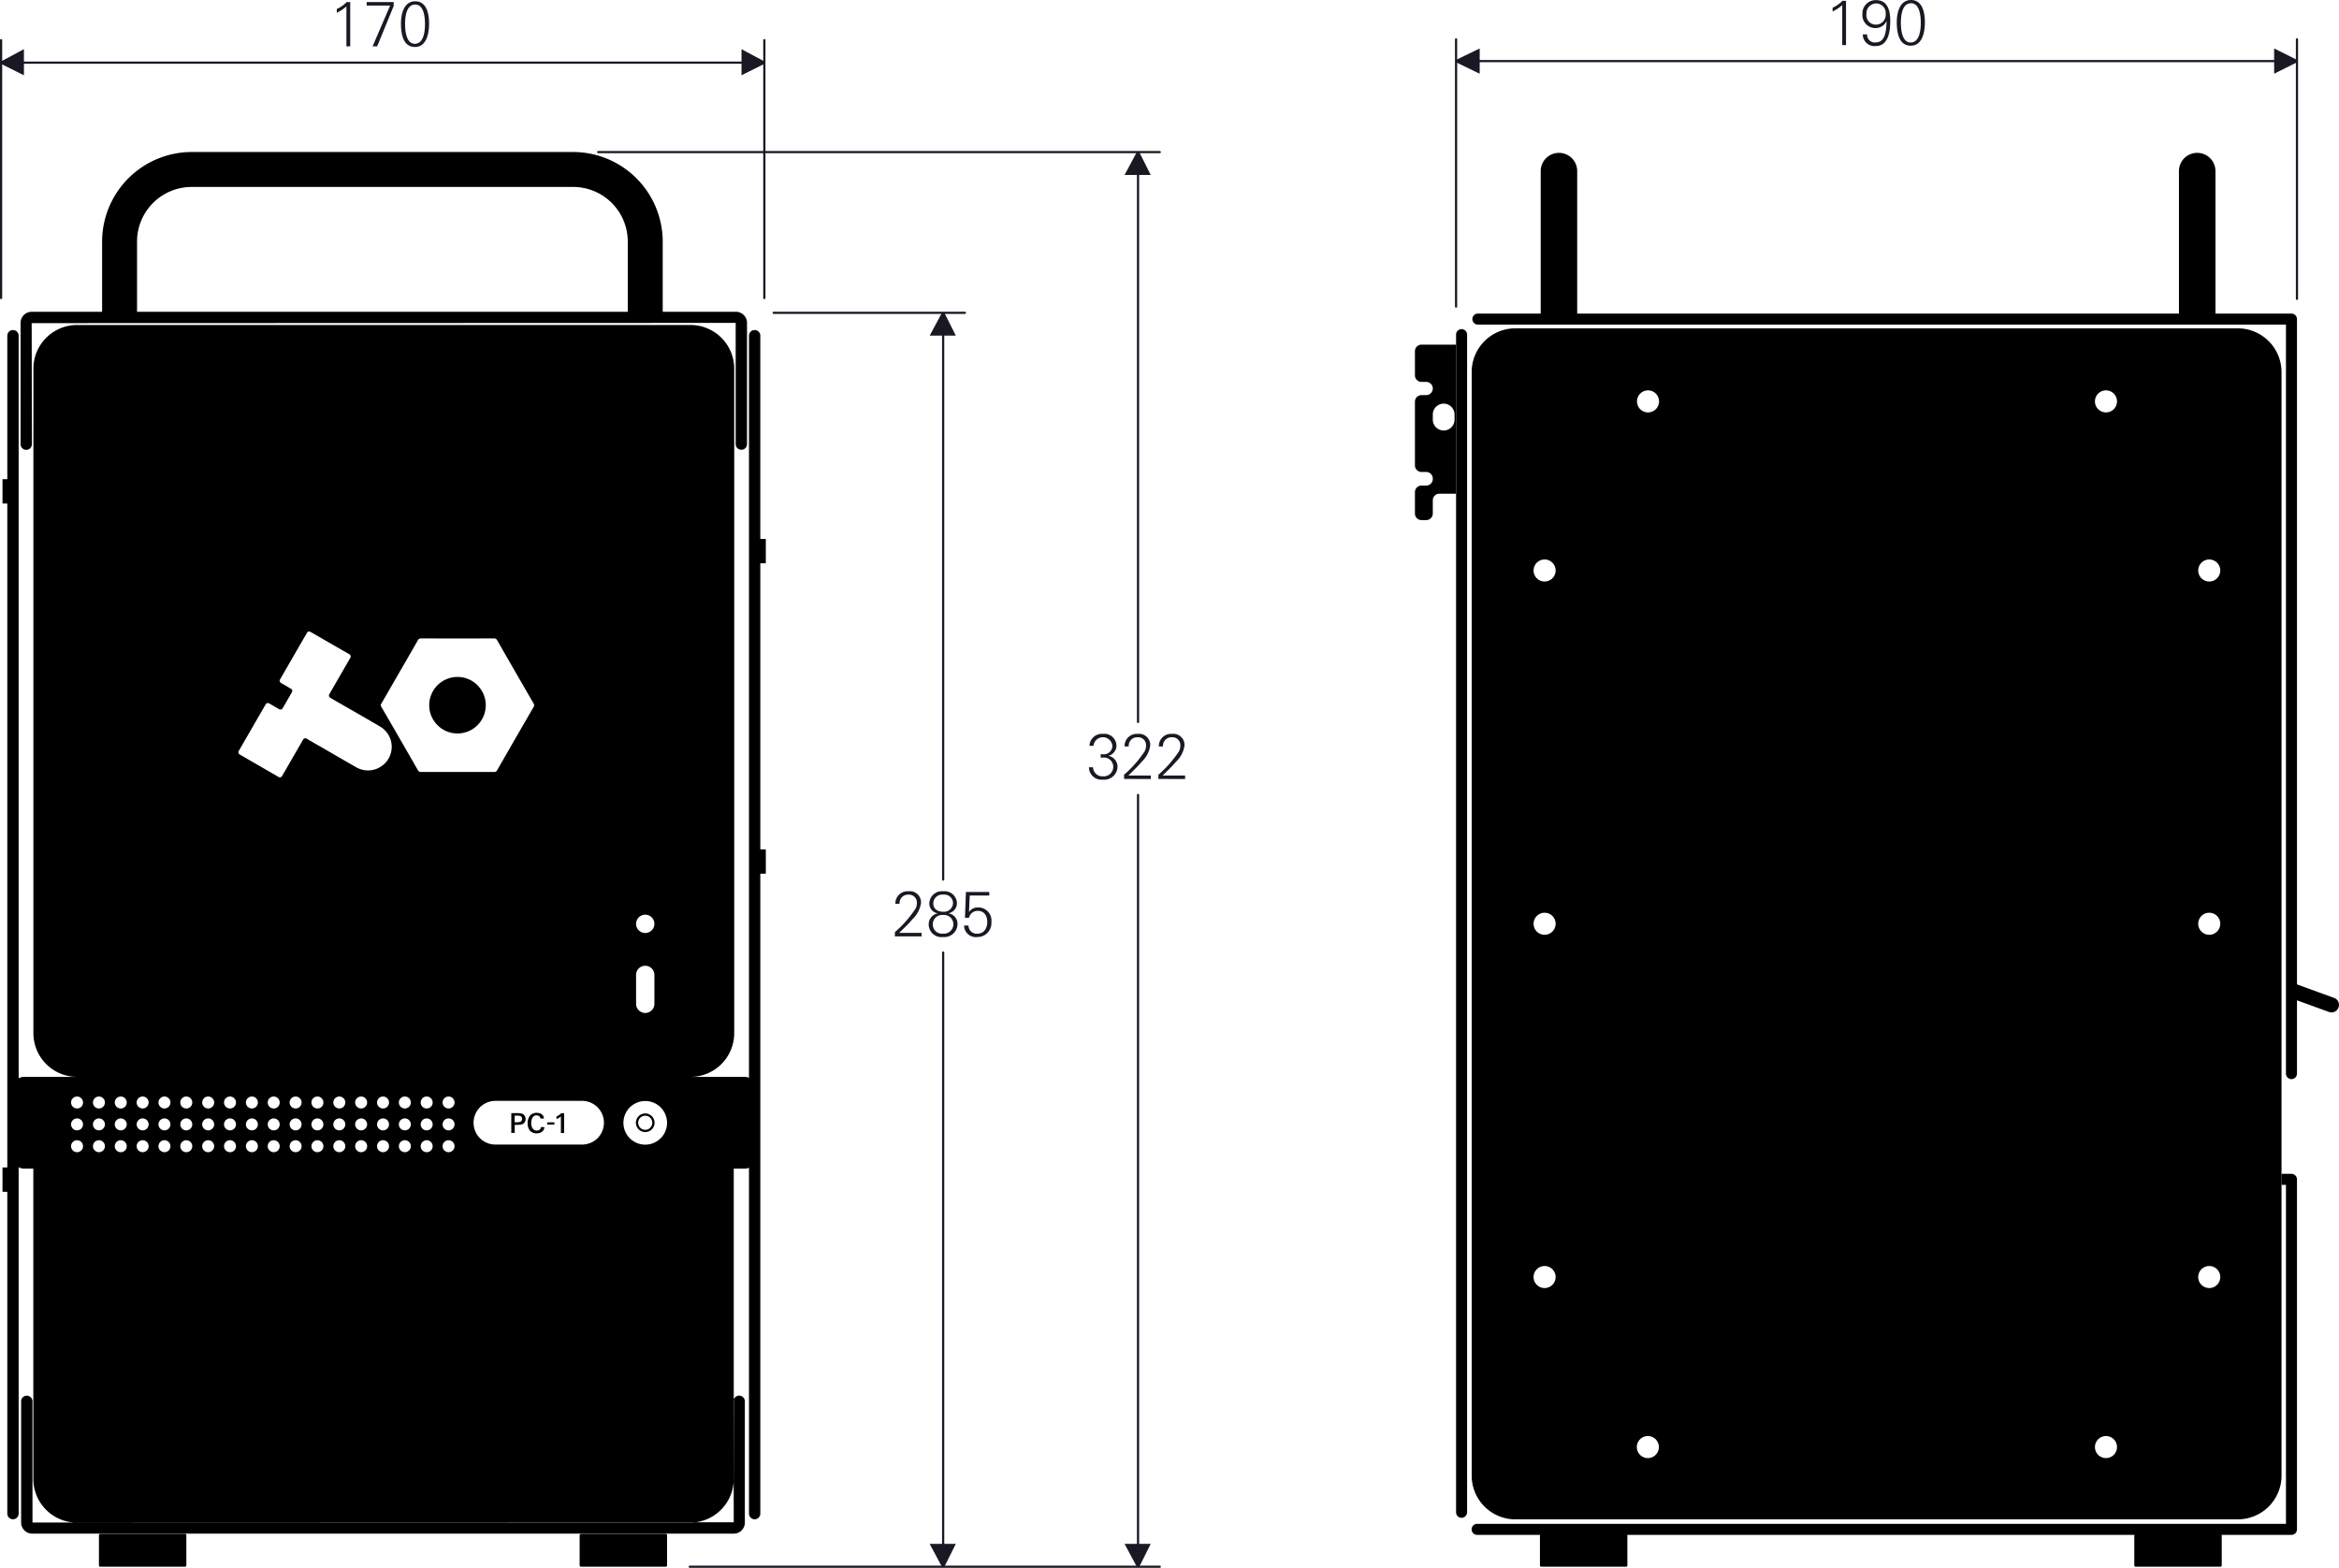<svg xmlns="http://www.w3.org/2000/svg" viewBox="0 0 301.244 201.929">
  <path d="M288.212 42.288h-93.04a5.63 5.63 0 0 0-5.63 5.63v142.14a5.63 5.63 0 0 0 5.63 5.63h93.04a5.63 5.63 0 0 0 5.63-5.63V47.918a5.642 5.642 0 0 0-5.63-5.63zm-89.28 123.61a1.42 1.42 0 1 1 1.42-1.42 1.42 1.42 0 0 1-1.42 1.42zm0-45.5a1.42 1.42 0 1 1 1.42-1.42 1.42 1.42 0 0 1-1.42 1.42zm0-45.5a1.42 1.42 0 1 1 1.42-1.42 1.42 1.42 0 0 1-1.42 1.42zm13.3 112.9a1.42 1.42 0 1 1 1.42-1.42 1.42 1.42 0 0 1-1.42 1.42zm.02-134.68a1.42 1.42 0 1 1 1.42-1.42 1.42 1.42 0 0 1-1.42 1.42zm58.98 134.68a1.42 1.42 0 1 1 1.42-1.42 1.42 1.42 0 0 1-1.42 1.42zm0-134.68a1.42 1.42 0 1 1 1.42-1.42 1.42 1.42 0 0 1-1.42 1.42zm13.3 112.78a1.42 1.42 0 1 1 1.42-1.42 1.42 1.42 0 0 1-1.42 1.42zm0-45.5a1.42 1.42 0 1 1 1.42-1.42 1.42 1.42 0 0 1-1.42 1.42zm0-45.5a1.42 1.42 0 1 1 1.42-1.42 1.42 1.42 0 0 1-1.42 1.42zm-75.11 126.89h-10.92a.175.175 0 0 1-.17-.17v-3.88a.175.175 0 0 1 .17-.17h10.92a.175.175 0 0 1 .17.17v3.88a.169.169 0 0 1-.17.17zm76.548 0h-10.918a.175.175 0 0 1-.17-.17v-3.88a.175.175 0 0 1 .17-.17h10.92a.175.175 0 0 1 .17.17v3.88a.183.183 0 0 1-.17.17zM185.932 55.448a1.404 1.404 0 0 1-1.4-1.4v-.66a1.404 1.404 0 0 1 1.4-1.4 1.404 1.404 0 0 1 1.4 1.4v.66a1.398 1.398 0 0 1-1.4 1.4zm1.6-11.06h-4.45a.85.85 0 0 0-.85.85v3.1a.85.85 0 0 0 .85.85h.6a.85.85 0 0 1 .85.85.85.85 0 0 1-.85.85h-.6a.85.85 0 0 0-.85.85v8.2a.85.85 0 0 0 .85.85h.6a.85.85 0 0 1 .85.85v.05a.85.85 0 0 1-.85.85h-.6a.85.85 0 0 0-.85.85v2.75a.85.85 0 0 0 .85.85h.6a.85.85 0 0 0 .85-.85v-1.7a.85.85 0 0 1 .85-.85h2.15"/>
  <path d="M295.832 41.098v97.18a.71.71 0 1 1-1.42 0v-96.47H190.34a.71.71 0 0 1 0-1.42h104.78a.713.713 0 0 1 .71.71zM188.24 195.488a.713.713 0 0 1-.71-.71V43.098a.713.713 0 0 1 .71-.71.713.713 0 0 1 .71.71v151.68a.713.713 0 0 1-.71.71zm107.592-43.59v45.08a.713.713 0 0 1-.71.71h-104.88a.71.71 0 0 1 0-1.42h104.17v-43.66h-.58v-1.42h1.29a.713.713 0 0 1 .71.71zM200.78 19.688a2.347 2.347 0 0 0-2.35 2.35v18.35h4.7v-18.35a2.347 2.347 0 0 0-2.35-2.35zm82.202 0a2.347 2.347 0 0 0-2.35 2.35v18.35h4.7v-18.35a2.347 2.347 0 0 0-2.35-2.35zM13.15 40.408v-9.29a11.557 11.557 0 0 1 11.542-11.54h49.12a11.557 11.557 0 0 1 11.54 11.54v9.29h-4.5v-9.29a7.037 7.037 0 0 0-7.04-7.04H24.69a7.037 7.037 0 0 0-7.04 7.04v9.29zm10.682 161.38h-10.92a.175.175 0 0 1-.17-.17v-3.88a.175.175 0 0 1 .17-.17h10.92a.175.175 0 0 1 .17.17v3.88a.183.183 0 0 1-.17.17zm61.908 0H74.823a.175.175 0 0 1-.17-.17v-3.88a.175.175 0 0 1 .17-.17h10.92a.175.175 0 0 1 .17.17v3.88a.169.169 0 0 1-.17.17zm-26.82-114.6a3.64 3.64 0 1 0 3.64 3.64 3.643 3.643 0 0 0-3.64-3.64zm0 0a3.64 3.64 0 1 0 3.64 3.64 3.643 3.643 0 0 0-3.64-3.64zm30.01-45.33h-79a5.63 5.63 0 0 0-5.628 5.63v85.58a5.63 5.63 0 0 0 5.63 5.63h79a5.63 5.63 0 0 0 5.63-5.63v-85.58a5.63 5.63 0 0 0-5.63-5.63zm-39.39 56.49a3.042 3.042 0 0 1-3.668.47c-1.84-1.05-3.67-2.12-5.5-3.17l-.89-.52a.327.327 0 0 0-.44.12c-.9 1.56-1.8 3.13-2.72 4.71a.32.32 0 0 1-.43.12c-1.68-.97-3.34-1.93-5.03-2.91a.313.313 0 0 1-.12-.43c1.16-2.02 2.32-4.02 3.48-6.03a.315.315 0 0 1 .43-.12l1.31.76a.334.334 0 0 0 .44-.12l1.2-2.08a.313.313 0 0 0-.12-.43c-.43-.26-.86-.51-1.3-.76a.318.318 0 0 1-.12-.44c1.16-2.01 2.31-4.01 3.48-6.02a.307.307 0 0 1 .43-.12l5.04 2.9a.324.324 0 0 1 .11.44l-2.72 4.71a.324.324 0 0 0 .12.43c.19.12.39.23.59.35 1.93 1.11 3.87 2.21 5.79 3.34a3.027 3.027 0 0 1 .64 4.8zm19.172-7.27q-2.356 4.065-4.7 8.15a.37.37 0 0 1-.37.2h-9.42a.39.39 0 0 1-.39-.21q-2.355-4.11-4.73-8.2a.33.33 0 0 1 .01-.39q2.355-4.08 4.7-8.15a.417.417 0 0 1 .42-.25q4.695.015 9.37 0a.43.43 0 0 1 .43.24c1.55 2.7 3.11 5.41 4.67 8.1a.435.435 0 0 1 .01.51zm15.57 38.21a1.18 1.18 0 1 1-2.36 0v-3.72a1.18 1.18 0 0 1 2.36 0zm-1.18-9.12a1.18 1.18 0 1 1 1.18-1.18 1.182 1.182 0 0 1-1.18 1.18zm-24.18-32.98a3.64 3.64 0 1 0 3.64 3.64 3.643 3.643 0 0 0-3.64-3.64zm0 0a3.64 3.64 0 1 0 3.64 3.64 3.643 3.643 0 0 0-3.64-3.64zm0 0a3.64 3.64 0 1 0 3.64 3.64 3.643 3.643 0 0 0-3.64-3.64zm37.288-45.6v15.61a.73.73 0 1 1-1.46 0v-15.61l-90.67.03.03 15.59a.73.73 0 1 1-1.46 0v-15.62a1.43 1.43 0 0 1 1.43-1.43h90.7a1.43 1.43 0 0 1 1.43 1.43zm-.278 138.9v15.61a1.43 1.43 0 0 1-1.43 1.43H4.152a1.43 1.43 0 0 1-1.43-1.43v-15.61a.73.73 0 0 1 1.46 0v15.61l90.32-.03-.03-15.59a.734.734 0 0 1 .73-.73.743.743 0 0 1 .73.74zm2.7-107.94v-3.13h-.71v-26.18a.73.73 0 0 0-1.46 0v95.58a1.265 1.265 0 0 0-.55-.12H3.092a1.348 1.348 0 0 0-.69.19v-95.65a.73.73 0 1 0-1.46 0v18.48h-.62v3.13h.62v85.52h-.62v3.13h.62v41.45a.73.73 0 1 0 1.46 0v-44.62a1.348 1.348 0 0 0 .69.19h1.2v39.96a5.63 5.63 0 0 0 5.63 5.63h78.95a5.63 5.63 0 0 0 5.63-5.63v-39.96h1.41a1.265 1.265 0 0 0 .55-.12v44.55a.73.73 0 0 0 1.46 0v-82.42h.71v-3.13h-.71v-36.85zm-88.71 75.85a.77.77 0 1 1 .77-.77.758.758 0 0 1-.77.77zm0-2.81a.77.77 0 1 1 .77-.77.77.77 0 0 1-.77.77zm0-2.82a.77.77 0 1 1 .77-.77.758.758 0 0 1-.77.77zm2.82 5.63a.77.77 0 1 1 .77-.77.77.77 0 0 1-.77.77zm0-2.81a.77.77 0 1 1 .77-.77.77.77 0 0 1-.77.77zm0-2.82a.77.77 0 1 1 .77-.77.77.77 0 0 1-.77.77zm2.81 5.63a.77.77 0 1 1 .77-.77.758.758 0 0 1-.77.77zm0-2.81a.77.77 0 1 1 .77-.77.77.77 0 0 1-.77.77zm0-2.82a.77.77 0 1 1 .77-.77.758.758 0 0 1-.77.77zm2.82 5.63a.77.77 0 1 1 .77-.77.77.77 0 0 1-.77.77zm0-2.81a.77.77 0 1 1 .77-.77.77.77 0 0 1-.77.77zm0-2.82a.77.77 0 1 1 .77-.77.77.77 0 0 1-.77.77zm2.81 5.63a.77.77 0 1 1 .77-.77.77.77 0 0 1-.77.77zm0-2.81a.77.77 0 1 1 .77-.77.77.77 0 0 1-.77.77zm0-2.82a.77.77 0 1 1 .77-.77.77.77 0 0 1-.77.77zm2.81 5.63a.77.77 0 1 1 .77-.77.758.758 0 0 1-.77.77zm0-2.81a.77.77 0 1 1 .77-.77.77.77 0 0 1-.77.77zm0-2.82a.77.77 0 1 1 .77-.77.758.758 0 0 1-.77.77zm2.82 5.63a.77.77 0 1 1 .77-.77.77.77 0 0 1-.77.77zm0-2.81a.77.77 0 1 1 .77-.77.77.77 0 0 1-.77.77zm0-2.82a.77.77 0 1 1 .77-.77.77.77 0 0 1-.77.77zm2.81 5.63a.77.77 0 1 1 .77-.77.758.758 0 0 1-.77.77zm0-2.81a.77.77 0 1 1 .77-.77.77.77 0 0 1-.77.77zm0-2.82a.77.77 0 1 1 .77-.77.758.758 0 0 1-.77.77zm2.82 5.63a.77.77 0 1 1 .77-.77.77.77 0 0 1-.77.77zm0-2.81a.77.77 0 1 1 .77-.77.77.77 0 0 1-.77.77zm0-2.82a.77.77 0 1 1 .77-.77.77.77 0 0 1-.77.77zm2.81 5.63a.77.77 0 1 1 .77-.77.758.758 0 0 1-.77.77zm0-2.81a.77.77 0 1 1 .77-.77.77.77 0 0 1-.77.77zm0-2.82a.77.77 0 1 1 .77-.77.758.758 0 0 1-.77.77zm2.82 5.63a.77.77 0 1 1 .77-.77.77.77 0 0 1-.77.77zm0-2.81a.77.77 0 1 1 .77-.77.77.77 0 0 1-.77.77zm0-2.82a.77.77 0 1 1 .77-.77.77.77 0 0 1-.77.77zm2.81 5.63a.77.77 0 1 1 .77-.77.758.758 0 0 1-.77.77zm0-2.81a.77.77 0 1 1 .77-.77.77.77 0 0 1-.77.77zm0-2.82a.77.77 0 1 1 .77-.77.758.758 0 0 1-.77.77zm2.82 5.63a.77.77 0 1 1 .77-.77.77.77 0 0 1-.77.77zm0-2.81a.77.77 0 1 1 .77-.77.77.77 0 0 1-.77.77zm0-2.82a.77.77 0 1 1 .77-.77.77.77 0 0 1-.77.77zm2.81 5.63a.77.77 0 1 1 .77-.77.77.77 0 0 1-.77.77zm0-2.81a.77.77 0 1 1 .77-.77.77.77 0 0 1-.77.77zm0-2.82a.77.77 0 1 1 .77-.77.77.77 0 0 1-.77.77zm2.82 5.63a.77.77 0 1 1 .77-.77.77.77 0 0 1-.77.77zm0-2.81a.77.77 0 1 1 .77-.77.77.77 0 0 1-.77.77zm0-2.82a.77.77 0 1 1 .77-.77.77.77 0 0 1-.77.77zm2.81 5.63a.77.77 0 1 1 .77-.77.77.77 0 0 1-.77.77zm0-2.81a.77.77 0 1 1 .77-.77.77.77 0 0 1-.77.77zm0-2.82a.77.77 0 1 1 .77-.77.77.77 0 0 1-.77.77zm2.81 5.63a.77.77 0 1 1 .77-.77.758.758 0 0 1-.77.77zm0-2.81a.77.77 0 1 1 .77-.77.77.77 0 0 1-.77.77zm0-2.82a.77.77 0 1 1 .77-.77.758.758 0 0 1-.77.77zm2.82 5.63a.77.77 0 1 1 .77-.77.77.77 0 0 1-.77.77zm0-2.81a.77.77 0 1 1 .77-.77.77.77 0 0 1-.77.77zm0-2.82a.77.77 0 1 1 .77-.77.77.77 0 0 1-.77.77zm19.19 3.83a2.855 2.855 0 0 1-1.99.82h-11.17a2.813 2.813 0 0 1-2.81-2.81 2.817 2.817 0 0 1 2.81-2.82h11.17a2.815 2.815 0 0 1 2.81 2.82 2.855 2.855 0 0 1-.82 1.99zm6.14.83a2.81 2.81 0 1 1 2.81-2.81 2.813 2.813 0 0 1-2.81 2.81zm0-1.62a1.2 1.2 0 1 1 1.2-1.2 1.204 1.204 0 0 1-1.2 1.2zm0-2.11a.91.91 0 1 0 .91.91.913.913 0 0 0-.91-.91zm-15.41.44a.73.73 0 0 1-.12.41.64.64 0 0 1-.34.26.85.85 0 0 1-.25.05c-.1.01-.21.02-.32.02h-.37v1.04h-.44v-2.55h.86a2.132 2.132 0 0 1 .37.03.835.835 0 0 1 .29.11.622.622 0 0 1 .24.27.863.863 0 0 1 .08.36zm-.45-.03a.406.406 0 0 0-.05-.21.374.374 0 0 0-.12-.13.478.478 0 0 0-.18-.06 1.498 1.498 0 0 0-.22-.02h-.39v.86h.32a1.64 1.64 0 0 0 .23-.02.587.587 0 0 0 .2-.06.316.316 0 0 0 .14-.14.278.278 0 0 0 .07-.22zm2.76 1.44a.756.756 0 0 1-.23.24.978.978 0 0 1-.31.14 1.393 1.393 0 0 1-.35.04 1.09 1.09 0 0 1-.88-.37 1.323 1.323 0 0 1-.21-.41 1.722 1.722 0 0 1-.07-.52 1.7 1.7 0 0 1 .07-.51 1.563 1.563 0 0 1 .21-.43.944.944 0 0 1 .36-.29 1.16 1.16 0 0 1 .51-.11 1.86 1.86 0 0 1 .34.04.815.815 0 0 1 .52.36.616.616 0 0 1 .09.34h-.45a.41.41 0 0 0-.16-.31.548.548 0 0 0-.34-.1.56.56 0 0 0-.33.09.61.61 0 0 0-.21.24 1.516 1.516 0 0 0-.12.32 2.04 2.04 0 0 0-.03.34 1.317 1.317 0 0 0 .04.34.836.836 0 0 0 .12.31.804.804 0 0 0 .22.23.593.593 0 0 0 .34.09.628.628 0 0 0 .19-.03.886.886 0 0 0 .17-.08.407.407 0 0 0 .12-.14.423.423 0 0 0 .05-.2h.46a1.134 1.134 0 0 1-.12.38zm.47-.71v-.28h.93v.28zm1.768 1.09v-2.14a1.35 1.35 0 0 1-.27.2 2.1 2.1 0 0 1-.3.15v-.35a1.276 1.276 0 0 0 .33-.17 1.93 1.93 0 0 0 .29-.24h.36v2.55z"/>
  <path d="M237.264 5.807V.663a5.69 5.69 0 0 1-1.24.82v-.49a4.08 4.08 0 0 0 1.27-.89h.458v5.703zm4.306.126a1.506 1.506 0 0 1-1.658-1.507h.56a.983.983 0 0 0 1.09 1.042c1.31 0 1.372-1.61 1.42-2.785a1.53 1.53 0 0 1-1.445.93 1.663 1.663 0 0 1-1.672-1.8 1.71 1.71 0 0 1 1.783-1.796c1.342.015 1.8 1.135 1.8 2.65-.002 1.278-.19 3.266-1.88 3.266zm.078-5.49a1.266 1.266 0 0 0-1.262 1.372 1.203 1.203 0 0 0 1.183 1.357 1.263 1.263 0 0 0 1.293-1.38 1.236 1.236 0 0 0-1.215-1.35zm4.439 5.443c-1.57 0-1.798-1.784-1.798-3.045 0-1.16.354-2.84 1.837-2.84 1.49 0 1.783 1.65 1.783 2.872 0 1.238-.31 3.014-1.823 3.014zm.04-5.467c-1.168 0-1.31 1.624-1.31 2.523 0 .836.142 2.533 1.254 2.533 1.153 0 1.31-1.625 1.31-2.517 0-.86-.125-2.54-1.253-2.54z" style="isolation:isolate" fill="#191924"/>
  <path fill="none" stroke="#191924" stroke-miterlimit="10" stroke-width=".283" d="m187.532 7.868 2.9-1.4v2.8l-2.9-1.4m108.3 0-2.8 1.4v-2.8l2.8 1.4"/>
  <path fill="none" stroke="#191924" stroke-linecap="round" stroke-linejoin="round" stroke-width=".283" d="M295.832 7.868h-108.3m-.002 31.62V5.068m108.302 33.42V5.068"/>
  <path fill="#191924" d="m187.532 7.868 2.9-1.4v2.8m105.4-1.4-2.8 1.4v-2.8"/>
  <path d="M115.256 120.602v-.545a14.747 14.747 0 0 0 2.65-3.014 1.575 1.575 0 0 0 .182-.733 1.017 1.017 0 0 0-1.088-1.08 1.087 1.087 0 0 0-1.144 1.182h-.537a1.563 1.563 0 0 1 1.687-1.617 1.437 1.437 0 0 1 1.618 1.467 3.525 3.525 0 0 1-1.08 2.1c-.52.623-1.16 1.222-1.737 1.79h2.887v.45zm6.207.086a1.637 1.637 0 0 1-1.854-1.594 1.43 1.43 0 0 1 1.182-1.46 1.274 1.274 0 0 1-1.104-1.276 1.625 1.625 0 0 1 1.8-1.563 1.586 1.586 0 0 1 1.758 1.498 1.315 1.315 0 0 1-1.097 1.334 1.382 1.382 0 0 1 1.174 1.39 1.704 1.704 0 0 1-1.86 1.67zm-.016-2.84a1.2 1.2 0 0 0-1.31 1.207 1.183 1.183 0 0 0 1.302 1.2 1.236 1.236 0 0 0 1.348-1.208 1.206 1.206 0 0 0-1.34-1.2zm.04-2.62a1.144 1.144 0 0 0-1.286 1.122c0 .773.624 1.08 1.28 1.08a1.157 1.157 0 0 0 1.26-1.112 1.11 1.11 0 0 0-1.254-1.09zm4.376 5.46a1.507 1.507 0 0 1-1.696-1.483h.568a1.05 1.05 0 0 0 1.136 1.05c.853 0 1.28-.687 1.28-1.515 0-.773-.388-1.42-1.192-1.42a1.135 1.135 0 0 0-1.16.89h-.52l.126-3.33h3.006v.46h-2.517l-.095 2.12a1.352 1.352 0 0 1 1.184-.583 1.69 1.69 0 0 1 1.703 1.88 1.795 1.795 0 0 1-1.822 1.93zM142.02 100.416a1.61 1.61 0 0 1-1.775-1.594h.53a1.203 1.203 0 0 0 1.285 1.168 1.227 1.227 0 0 0 1.317-1.222 1.202 1.202 0 0 0-1.31-1.2 2.03 2.03 0 0 0-.307.024v-.466a2.134 2.134 0 0 0 .315.024 1.092 1.092 0 0 0 1.19-1.09 1.22 1.22 0 0 0-2.43.002h-.52a1.593 1.593 0 0 1 1.72-1.54 1.55 1.55 0 0 1 1.752 1.516 1.344 1.344 0 0 1-1.05 1.31 1.423 1.423 0 0 1 1.19 1.45 1.716 1.716 0 0 1-1.907 1.618zm2.75-.086v-.545a14.782 14.782 0 0 0 2.653-3.013 1.58 1.58 0 0 0 .18-.734 1.016 1.016 0 0 0-1.087-1.08 1.088 1.088 0 0 0-1.145 1.183h-.535a1.563 1.563 0 0 1 1.688-1.618 1.438 1.438 0 0 1 1.618 1.468 3.522 3.522 0 0 1-1.08 2.1c-.52.622-1.16 1.22-1.736 1.79h2.887v.45zm4.42 0v-.545a14.782 14.782 0 0 0 2.65-3.013 1.58 1.58 0 0 0 .18-.734 1.016 1.016 0 0 0-1.087-1.08 1.088 1.088 0 0 0-1.145 1.183h-.536a1.563 1.563 0 0 1 1.69-1.618 1.438 1.438 0 0 1 1.616 1.468 3.522 3.522 0 0 1-1.08 2.1c-.52.622-1.16 1.22-1.737 1.79h2.888v.45zM44.615 5.972V.828a5.678 5.678 0 0 1-1.238.82v-.49a4.064 4.064 0 0 0 1.27-.89h.458V5.97zm3.959 0h-.59L50.245.718h-3.02v-.45h3.48v.505zm4.866.078c-1.57 0-1.8-1.783-1.8-3.044 0-1.16.356-2.84 1.84-2.84 1.49 0 1.782 1.648 1.782 2.87 0 1.24-.308 3.015-1.822 3.015zm.04-5.466c-1.168 0-1.31 1.625-1.31 2.524 0 .836.142 2.533 1.254 2.533 1.15 0 1.31-1.624 1.31-2.516 0-.86-.126-2.54-1.255-2.54z" style="isolation:isolate" fill="#191924"/>
  <path fill="none" stroke="#191924" stroke-miterlimit="10" stroke-width=".283" d="m98.44 8.068-2.798 1.4v-2.9l2.8 1.5m-98.302 0 2.8-1.5v2.9l-2.8-1.4m146.432 193.72-1.5-2.8h2.9l-1.4 2.8m0-182.2 1.4 2.8h-2.9l1.5-2.8m-25.102 182.2-1.5-2.8h2.902l-1.4 2.8m-.002-161.5 1.402 2.8h-2.9l1.5-2.8"/>
  <path fill="none" stroke="#191924" stroke-linecap="round" stroke-linejoin="round" stroke-width=".283" d="M.14 8.068h98.302m0 30.32V5.168M.14 38.388V5.168m146.43 196.62v-99.4m0-82.8v73.4m-57.73 108.8h60.53m-72.33-182.2h72.33m-27.898 182.2v-79.1m0-82.4v73m-21.832-73h24.632"/>
  <path fill="#191924" d="m98.44 8.068-2.798 1.4v-2.9M.14 8.068l2.8-1.5v2.9m143.632 192.32-1.5-2.8h2.9m-1.4-179.4 1.4 2.8h-2.9m-23.602 179.4-1.5-2.8h2.902m-1.402-158.7 1.402 2.8h-2.9"/>
  <path fill="none" d="M187.53 44.388v19.2"/>
  <path d="m299.952 130.338-5.22-1.9.66-1.81 5.22 1.9a.948.948 0 0 1 .57 1.23.96.96 0 0 1-1.23.58z"/>
</svg>
